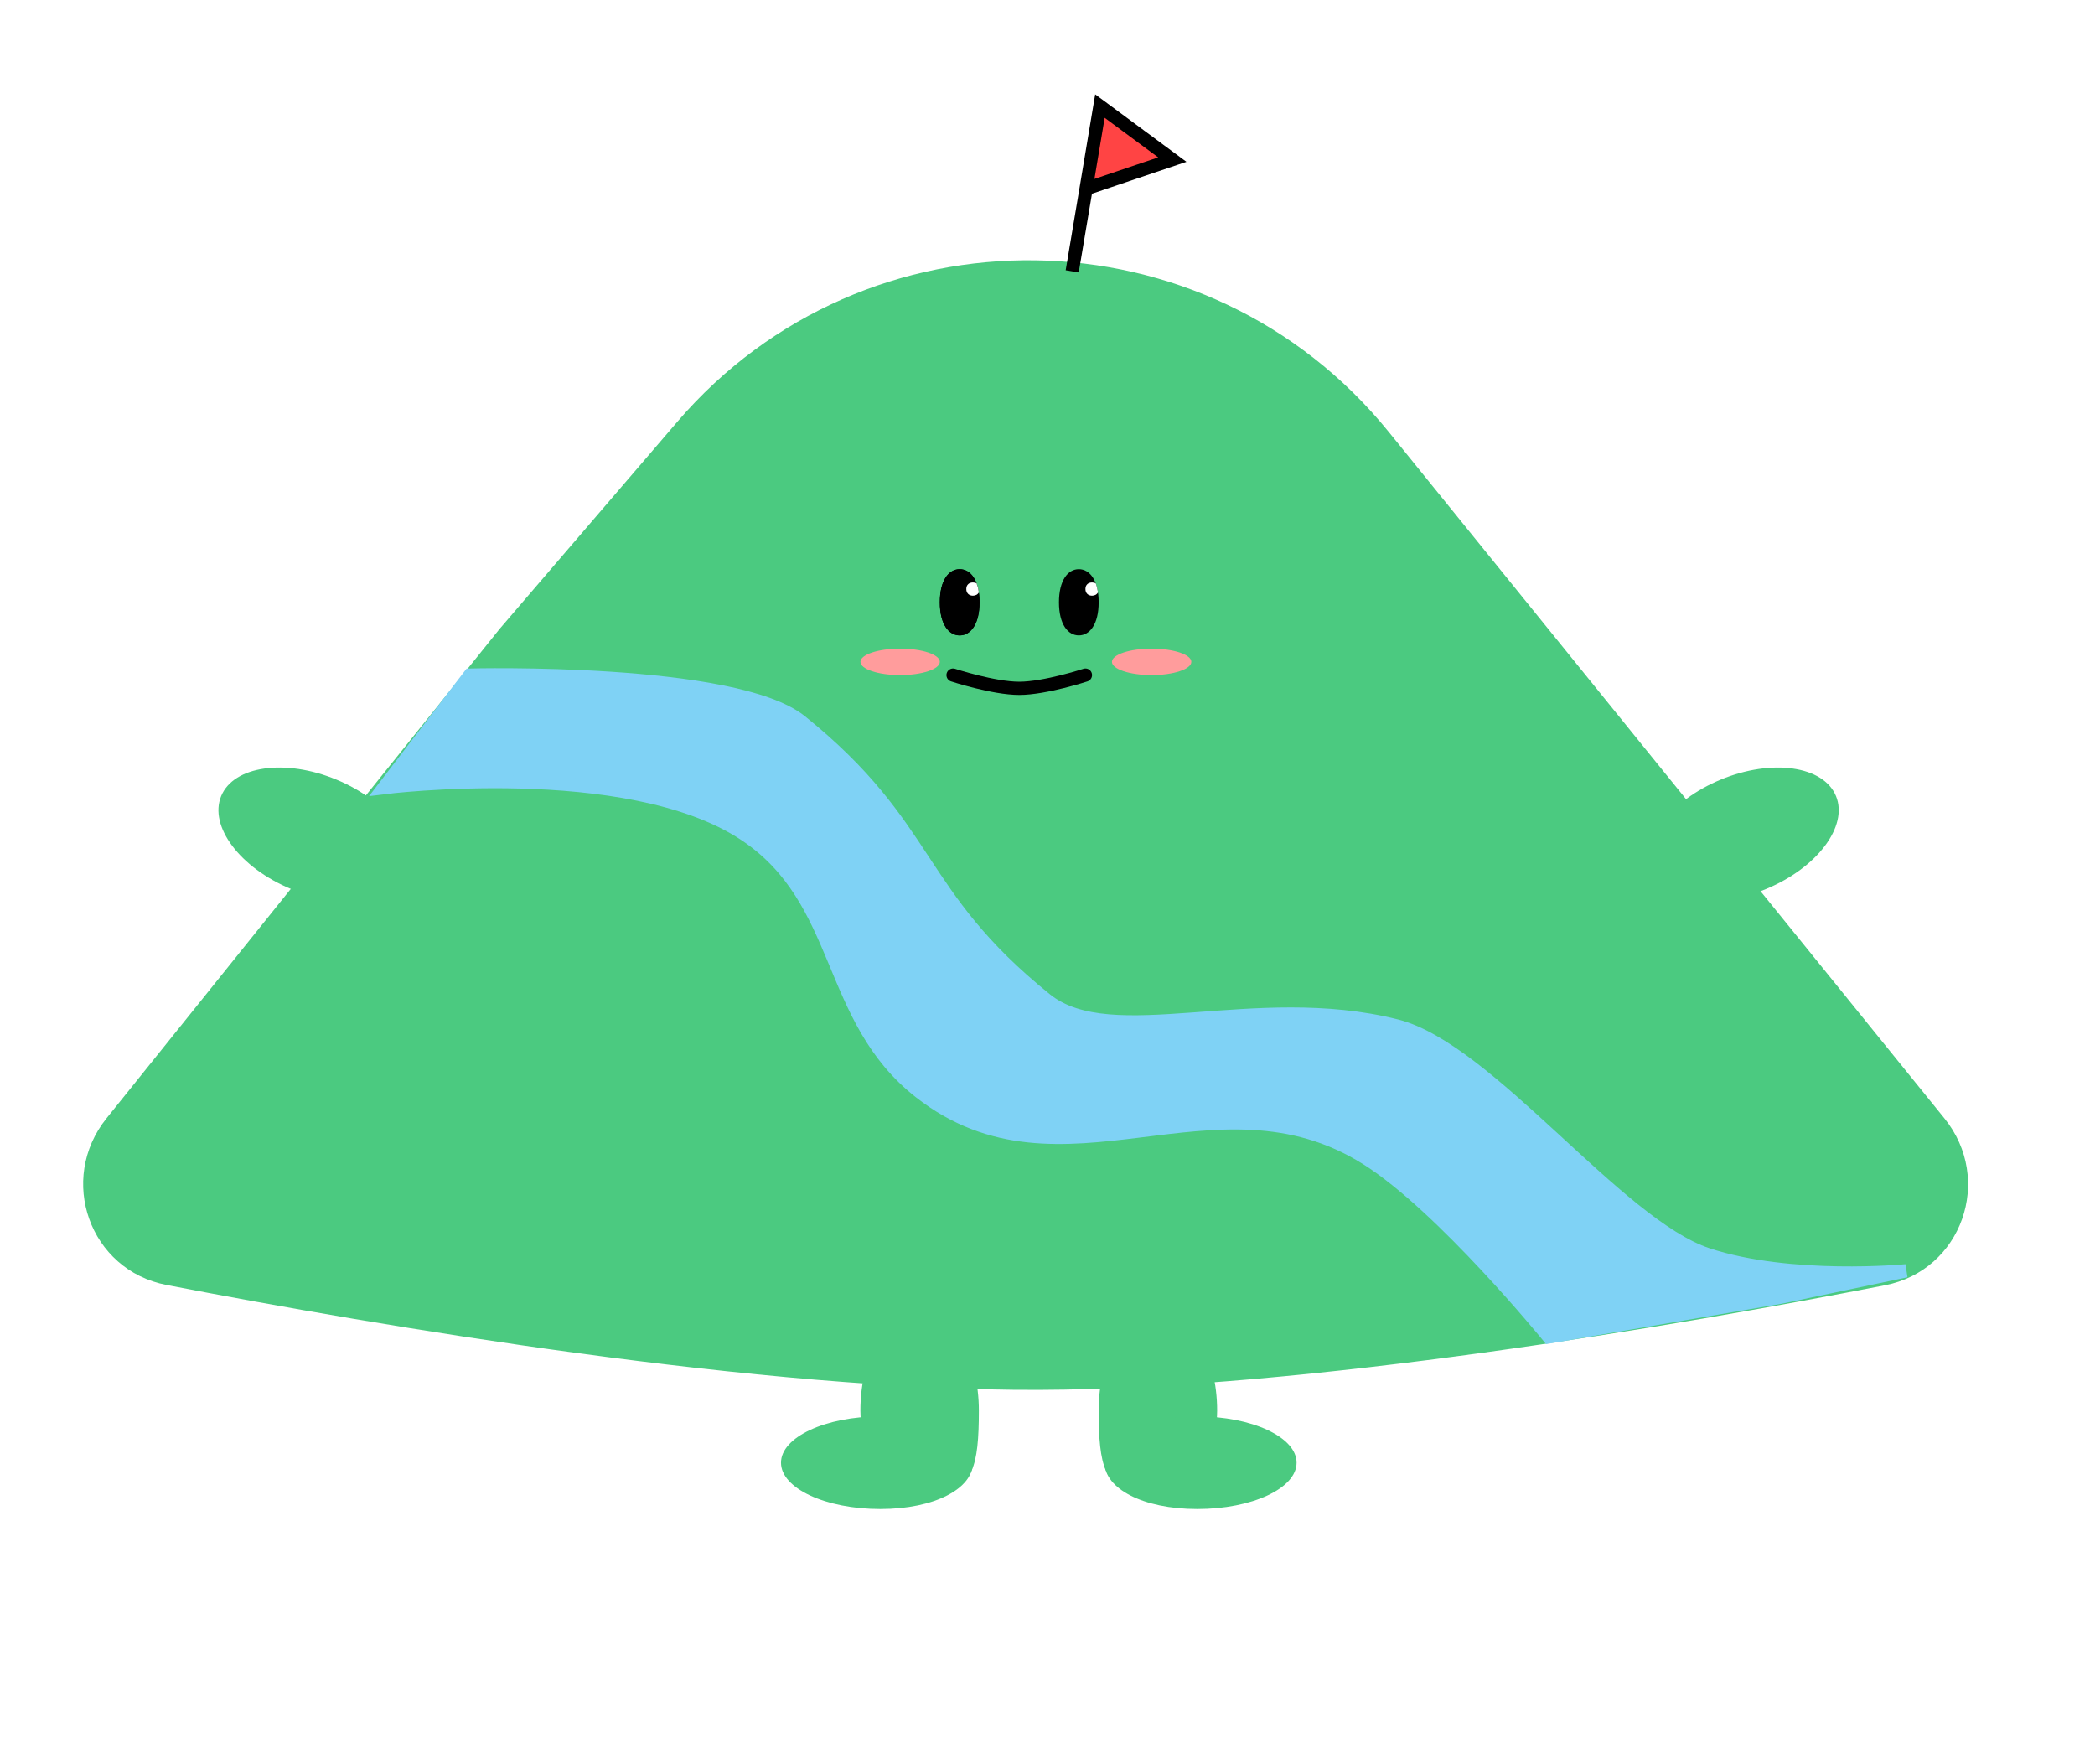 <svg width="38" height="32" viewBox="0 0 38 32" fill="none" xmlns="http://www.w3.org/2000/svg">
<path d="M12.283 7.653C15.699 3.67 21.89 3.758 25.192 7.837L35.268 20.284C36.165 21.391 35.587 23.041 34.189 23.313C30.375 24.054 23.728 25.194 18.848 25.21C13.805 25.228 6.92 24.059 3.02 23.307C1.623 23.038 1.042 21.392 1.933 20.283L9.064 11.405L12.283 7.653Z" fill="#4BCA80"/>
<path d="M17.287 12.245C17.287 12.245 18.019 12.485 18.488 12.485C18.956 12.485 19.688 12.245 19.688 12.245" stroke="black" stroke-width="0.24" stroke-linecap="round"/>
<path d="M17.767 10.925C17.767 11.322 17.606 11.525 17.407 11.525C17.208 11.525 17.047 11.322 17.047 10.925C17.047 10.527 17.208 10.324 17.407 10.324C17.606 10.324 17.767 10.527 17.767 10.925Z" fill="black"/>
<path fill-rule="evenodd" clip-rule="evenodd" d="M17.714 10.581C17.732 10.629 17.746 10.683 17.755 10.744C17.735 10.784 17.694 10.805 17.647 10.805C17.581 10.805 17.527 10.764 17.527 10.684C17.527 10.605 17.581 10.565 17.647 10.565C17.672 10.565 17.695 10.57 17.714 10.581Z" fill="white"/>
<path d="M17.767 10.925C17.767 11.322 17.606 11.525 17.407 11.525C17.208 11.525 17.047 11.322 17.047 10.925C17.047 10.527 17.208 10.324 17.407 10.324C17.606 10.324 17.767 10.527 17.767 10.925Z" fill="black"/>
<path fill-rule="evenodd" clip-rule="evenodd" d="M17.714 10.581C17.732 10.629 17.746 10.683 17.755 10.744C17.735 10.784 17.694 10.805 17.647 10.805C17.581 10.805 17.527 10.764 17.527 10.684C17.527 10.605 17.581 10.565 17.647 10.565C17.672 10.565 17.695 10.57 17.714 10.581Z" fill="white"/>
<path d="M19.928 10.925C19.928 11.322 19.767 11.525 19.568 11.525C19.369 11.525 19.208 11.322 19.208 10.925C19.208 10.527 19.369 10.324 19.568 10.324C19.767 10.324 19.928 10.527 19.928 10.925Z" fill="black"/>
<path fill-rule="evenodd" clip-rule="evenodd" d="M19.875 10.581C19.893 10.629 19.907 10.683 19.916 10.744C19.896 10.784 19.855 10.805 19.808 10.805C19.742 10.805 19.688 10.764 19.688 10.684C19.688 10.605 19.742 10.565 19.808 10.565C19.833 10.565 19.856 10.57 19.875 10.581Z" fill="white"/>
<ellipse cx="5.691" cy="15.133" rx="1.074" ry="1.817" transform="rotate(-67.533 5.691 15.133)" fill="#4BCA80"/>
<path d="M15.606 25.587C15.606 24.583 16.087 23.77 16.681 23.77C17.274 23.77 17.755 24.583 17.755 25.587C17.755 26.59 17.64 27.011 17.047 27.011C16.454 27.011 15.606 26.59 15.606 25.587Z" fill="#4BCA80"/>
<path d="M15.967 25.691C16.961 25.691 17.647 26.067 17.647 26.531C17.647 26.995 16.961 27.371 15.967 27.371C14.972 27.371 14.166 26.995 14.166 26.531C14.166 26.067 14.972 25.691 15.967 25.691Z" fill="#4BCA80"/>
<path d="M22.077 25.587C22.077 24.583 21.596 23.77 21.003 23.77C20.409 23.77 19.928 24.583 19.928 25.587C19.928 26.59 20.043 27.011 20.637 27.011C21.23 27.011 22.077 26.59 22.077 25.587Z" fill="#4BCA80"/>
<path d="M21.717 25.691C20.722 25.691 20.036 26.067 20.036 26.531C20.036 26.995 20.722 27.371 21.717 27.371C22.711 27.371 23.518 26.995 23.518 26.531C23.518 26.067 22.711 25.691 21.717 25.691Z" fill="#4BCA80"/>
<ellipse cx="1.074" cy="1.817" rx="1.074" ry="1.817" transform="matrix(-0.382 -0.924 -0.924 0.382 33.712 15.431)" fill="#4BCA80"/>
<path d="M14.526 13.085C13.33 12.122 8.524 12.245 8.524 12.245L6.963 14.286C6.963 14.286 11.386 13.729 13.506 15.133C15.316 16.332 14.977 18.47 16.687 19.808C19.261 21.823 22.024 19.273 24.79 21.015C26.165 21.881 28.092 24.25 28.092 24.25L32.293 23.53L34.574 23.05C34.574 23.05 32.48 23.253 30.973 22.756C29.339 22.218 26.998 19.029 25.331 18.608C22.752 17.956 20.163 19.091 18.968 18.128C16.577 16.201 16.917 15.012 14.526 13.085Z" fill="#7FD2F5" stroke="#7FD2F5" stroke-width="0.24"/>
<g filter="url(#filter0_f_526_156)">
<ellipse cx="20.889" cy="12.005" rx="0.72" ry="0.24" fill="#FF9C9C"/>
</g>
<g filter="url(#filter1_f_526_156)">
<ellipse cx="16.327" cy="12.005" rx="0.72" ry="0.24" fill="#FF9C9C"/>
</g>
<path d="M21.264 2.895L19.951 1.924L19.7 3.423L21.264 2.895Z" fill="#FF4444"/>
<path d="M19.448 4.922L19.7 3.423M19.7 3.423L19.951 1.924L21.264 2.895L19.7 3.423Z" stroke="black" stroke-width="0.24"/>
<defs>
<filter id="filter0_f_526_156" x="19.448" y="11.045" width="2.881" height="1.921" filterUnits="userSpaceOnUse" color-interpolation-filters="sRGB">
<feFlood flood-opacity="0" result="BackgroundImageFix"/>
<feBlend mode="normal" in="SourceGraphic" in2="BackgroundImageFix" result="shape"/>
<feGaussianBlur stdDeviation="0.36" result="effect1_foregroundBlur_526_156"/>
</filter>
<filter id="filter1_f_526_156" x="14.886" y="11.045" width="2.881" height="1.921" filterUnits="userSpaceOnUse" color-interpolation-filters="sRGB">
<feFlood flood-opacity="0" result="BackgroundImageFix"/>
<feBlend mode="normal" in="SourceGraphic" in2="BackgroundImageFix" result="shape"/>
<feGaussianBlur stdDeviation="0.36" result="effect1_foregroundBlur_526_156"/>
</filter>
</defs>
</svg>
